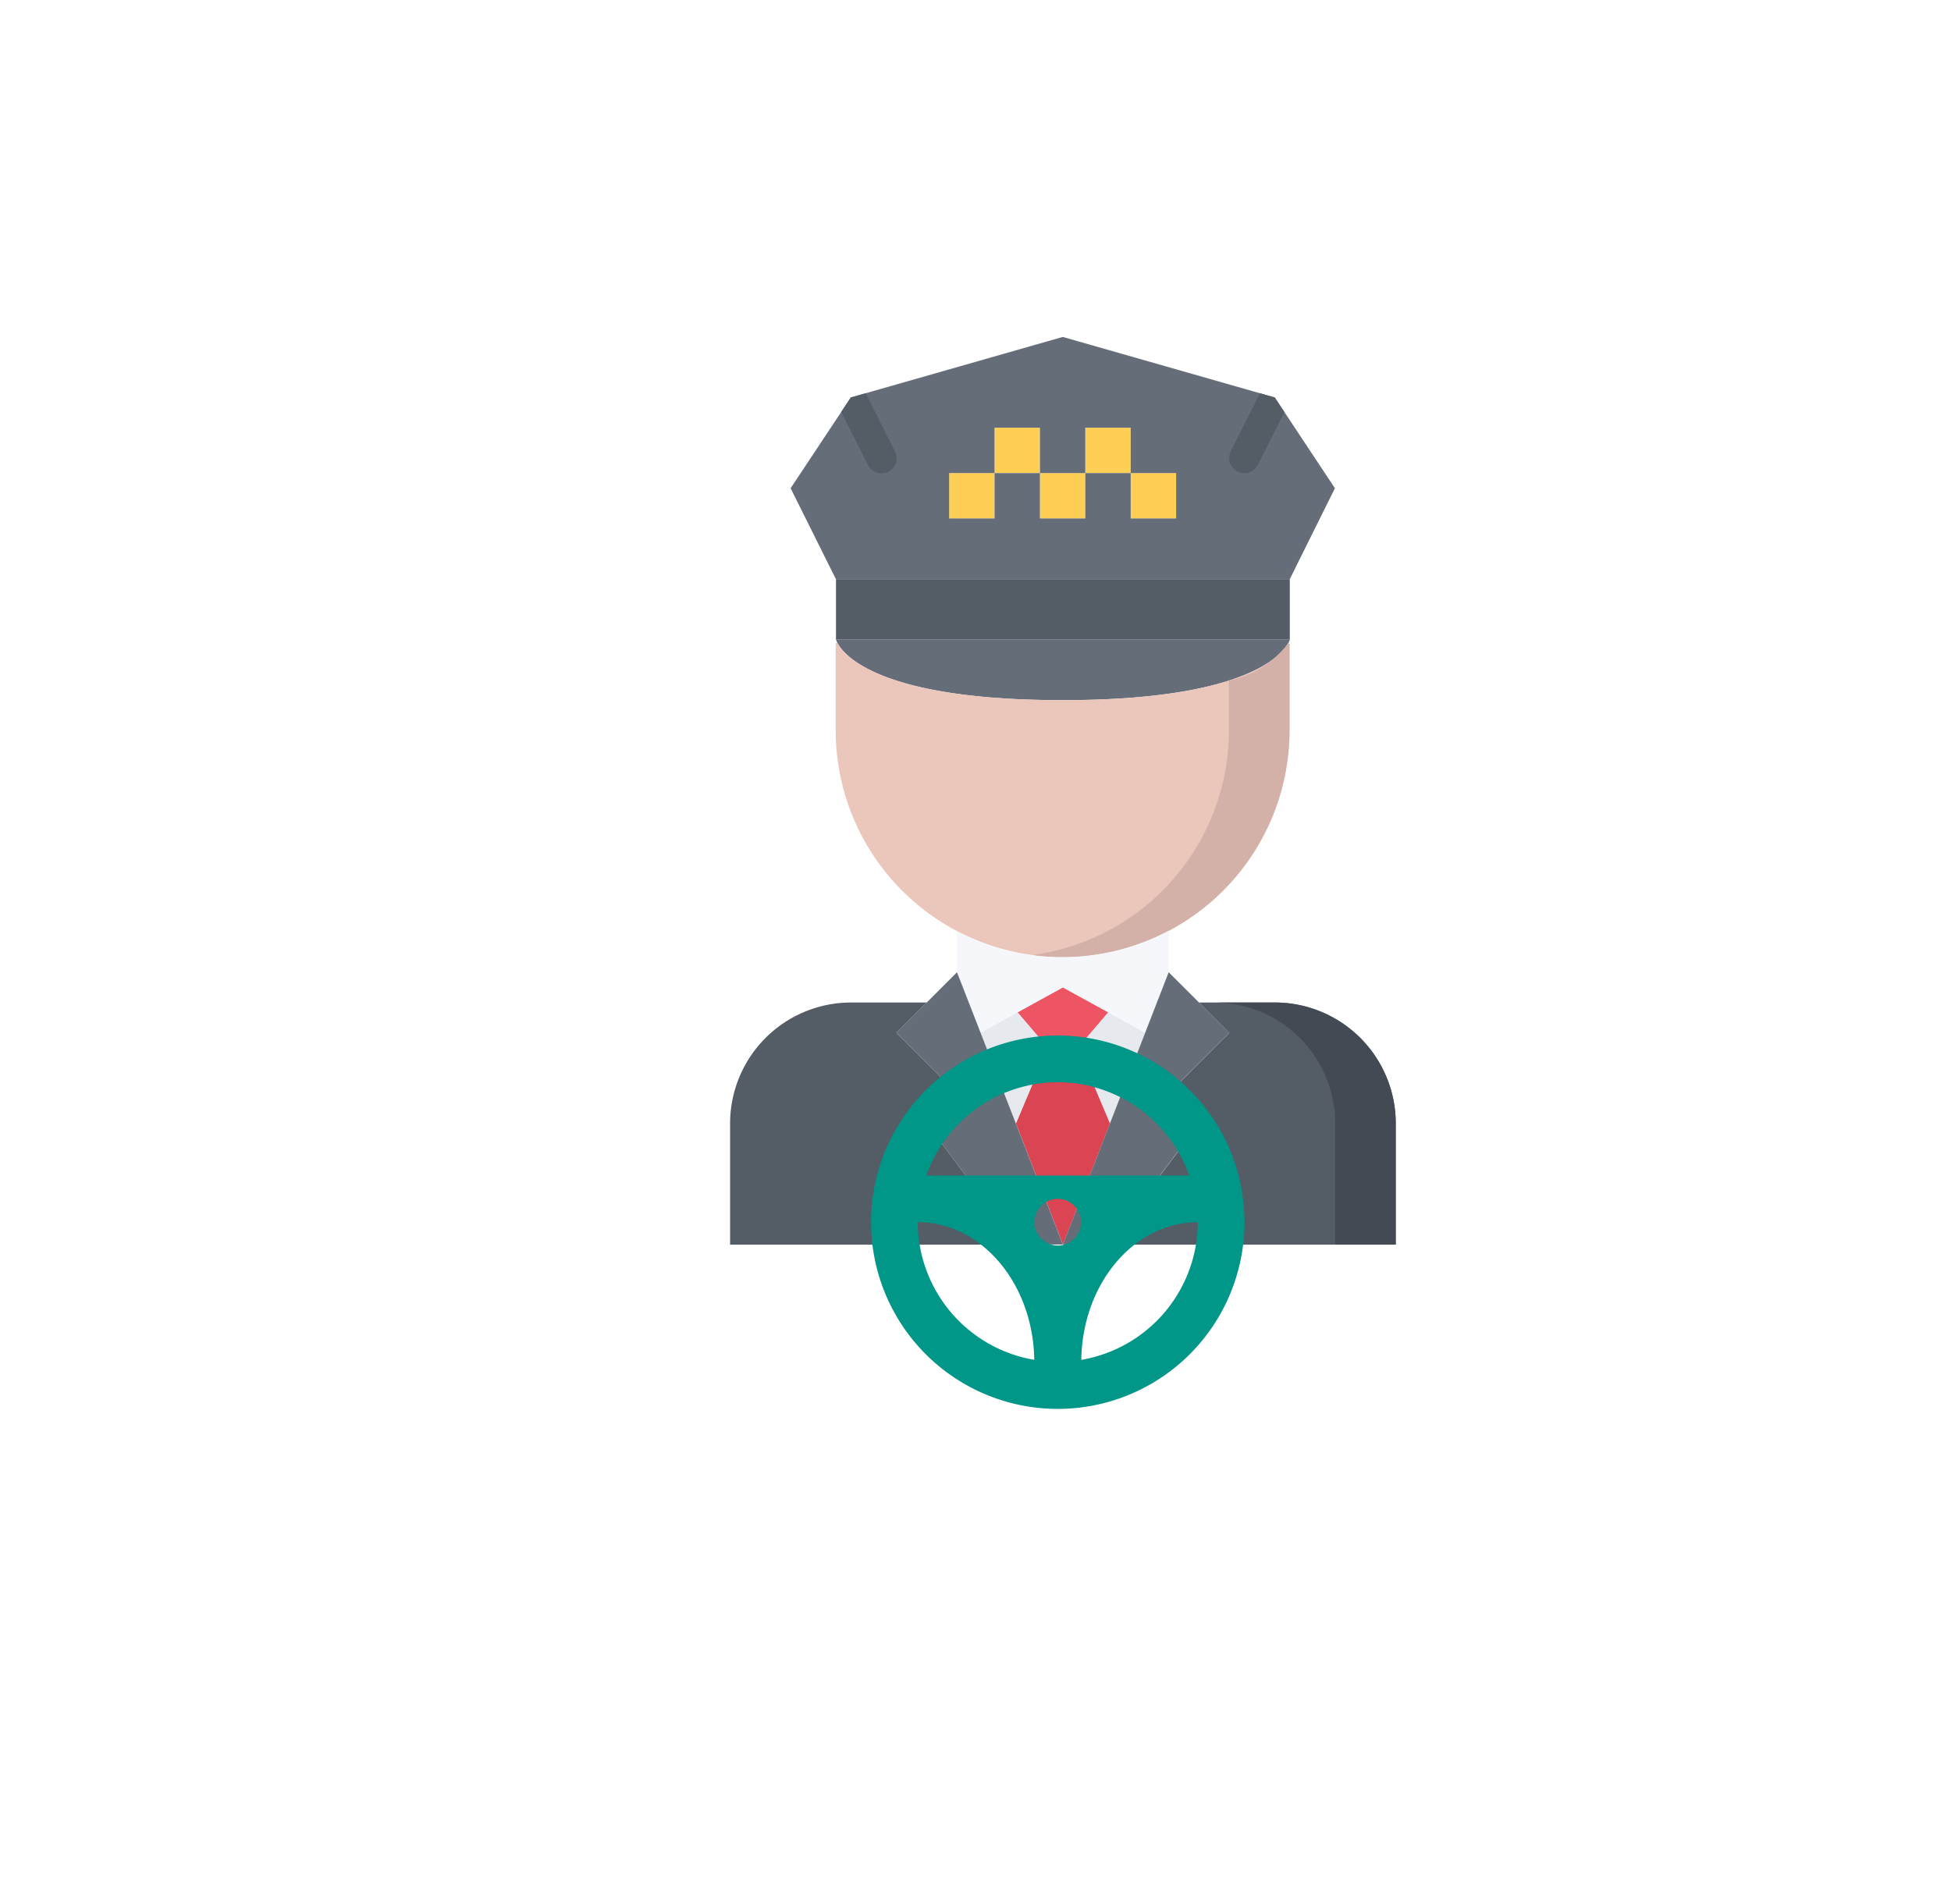 <svg xmlns="http://www.w3.org/2000/svg" xmlns:xlink="http://www.w3.org/1999/xlink" width="83" height="81" viewBox="0 0 83 81">
  <defs>
    <filter id="Rectangle_4611" x="0" y="17" width="64" height="64" filterUnits="userSpaceOnUse">
      <feOffset dy="3" input="SourceAlpha"/>
      <feGaussianBlur stdDeviation="3" result="blur"/>
      <feFlood flood-opacity="0.161"/>
      <feComposite operator="in" in2="blur"/>
      <feComposite in="SourceGraphic"/>
    </filter>
    <filter id="Rectangle_4612" x="7" y="0" width="76" height="76" filterUnits="userSpaceOnUse">
      <feOffset dy="3" input="SourceAlpha"/>
      <feGaussianBlur stdDeviation="3" result="blur-2"/>
      <feFlood flood-opacity="0.161"/>
      <feComposite operator="in" in2="blur-2"/>
      <feComposite in="SourceGraphic"/>
    </filter>
  </defs>
  <g id="Group_8179" data-name="Group 8179" transform="translate(-2 -148)">
    <g id="Group_7083" data-name="Group 7083" transform="translate(3 74)">
      <g id="Group_7070" data-name="Group 7070">
        <g transform="matrix(1, 0, 0, 1, -1, 74)" filter="url(#Rectangle_4611)">
          <rect id="Rectangle_4611-2" data-name="Rectangle 4611" width="46" height="46" transform="translate(9 23)" fill="#fff"/>
        </g>
        <g transform="matrix(1, 0, 0, 1, -1, 74)" filter="url(#Rectangle_4612)">
          <rect id="Rectangle_4612-2" data-name="Rectangle 4612" width="58" height="58" transform="translate(16 6)" fill="#fff"/>
        </g>
      </g>
    </g>
    <g id="Group_8151" data-name="Group 8151" transform="translate(0 -2)">
      <g id="taxi-driver" transform="translate(26.625 163.05)">
        <g id="Group_8124" data-name="Group 8124" transform="translate(10.94 11.59)">
          <path id="Path_15090" data-name="Path 15090" d="M17,18.01H36.306v2.574H17Z" transform="translate(-17 -18.01)" fill="#545c66"/>
        </g>
        <g id="Group_8130" data-name="Group 8130" transform="translate(15.754 5.148)">
          <g id="Group_8125" data-name="Group 8125" transform="translate(7.722 1.931)">
            <path id="Path_15091" data-name="Path 15091" d="M36.48,11h1.931v1.931H36.48Z" transform="translate(-36.48 -11)" fill="#ffce54"/>
          </g>
          <g id="Group_8126" data-name="Group 8126" transform="translate(1.931)">
            <path id="Path_15092" data-name="Path 15092" d="M27.48,8h1.931V9.931H27.48Z" transform="translate(-27.48 -8)" fill="#ffce54"/>
          </g>
          <g id="Group_8127" data-name="Group 8127" transform="translate(0 1.931)">
            <path id="Path_15093" data-name="Path 15093" d="M24.48,11h1.931v1.931H24.48Z" transform="translate(-24.48 -11)" fill="#ffce54"/>
          </g>
          <g id="Group_8128" data-name="Group 8128" transform="translate(3.861 1.931)">
            <path id="Path_15094" data-name="Path 15094" d="M30.48,11h1.931v1.931H30.48Z" transform="translate(-30.48 -11)" fill="#ffce54"/>
          </g>
          <g id="Group_8129" data-name="Group 8129" transform="translate(5.792)">
            <path id="Path_15095" data-name="Path 15095" d="M33.48,8h1.931V9.931H33.48Z" transform="translate(-33.48 -8)" fill="#ffce54"/>
          </g>
        </g>
        <g id="Group_8131" data-name="Group 8131" transform="translate(9.01 1.287)">
          <path id="Path_15096" data-name="Path 15096" d="M16.561,4.574,25.571,2h.013l9.01,2.574.006.006,2.555,3.855L35.237,12.3H15.924L14,8.435ZM30.4,9.722V7.792H28.467V5.861H26.536V7.792H24.606V5.861H22.675V7.792H20.744V9.722h1.931V7.792h1.931V9.722h1.931V7.792h1.931V9.722Z" transform="translate(-14 -2)" fill="#656d78"/>
        </g>
        <g id="Group_8132" data-name="Group 8132" transform="translate(10.94 14.164)">
          <path id="Path_15097" data-name="Path 15097" d="M17,22.01H36.306a.559.559,0,0,1-.077.167c-.328.573-1.976,2.407-9.588,2.407-7.825,0-9.331-1.937-9.589-2.452A.772.772,0,0,1,17,22.01Z" transform="translate(-17 -22.01)" fill="#656d78"/>
        </g>
        <g id="Group_8133" data-name="Group 8133" transform="translate(18.663 28.959)">
          <path id="Path_15098" data-name="Path 15098" d="M32.861,46.062l-1.287,1.512H30.287L29,46.062,30.931,45Z" transform="translate(-29 -45)" fill="#ed5565"/>
        </g>
        <g id="Group_8134" data-name="Group 8134" transform="translate(6.435 29.603)">
          <path id="Path_15099" data-name="Path 15099" d="M18.366,51.148,22.227,56.3H10V51.148A5.147,5.147,0,0,1,15.148,46h3.218l-1.287,1.287,2.574,2.574Z" transform="translate(-10 -46)" fill="#545c66"/>
        </g>
        <g id="Group_8135" data-name="Group 8135" transform="translate(21.237 30.021)">
          <path id="Path_15100" data-name="Path 15100" d="M35.857,47.519l-1.5,3.861L33,48.162l1.287-1.512Z" transform="translate(-33 -46.65)" fill="#e6e9ed"/>
        </g>
        <g id="Group_8136" data-name="Group 8136" transform="translate(18.592 31.533)">
          <path id="Path_15101" data-name="Path 15101" d="M30.248,49h1.287l1.358,3.218-2,5.148-2-5.148Z" transform="translate(-28.89 -49)" fill="#da4453"/>
        </g>
        <g id="Group_8137" data-name="Group 8137" transform="translate(10.927 14.287)">
          <path id="Path_15102" data-name="Path 15102" d="M17.044,22.2c.257.515,1.763,2.452,9.589,2.452,7.612,0,9.261-1.834,9.588-2.407h.065v3.687a9.653,9.653,0,1,1-19.306,0V22.239Z" transform="translate(-16.98 -22.2)" fill="#eac6bb"/>
        </g>
        <g id="Group_8139" data-name="Group 8139" transform="translate(19.291 14.332)">
          <g id="Group_8138" data-name="Group 8138">
            <path id="Path_15103" data-name="Path 15103" d="M40.854,22.27a4.225,4.225,0,0,1-2.512,1.572v2.116a9.651,9.651,0,0,1-8.367,9.566,9.805,9.805,0,0,0,1.29.088,9.655,9.655,0,0,0,9.653-9.653V22.27Z" transform="translate(-29.976 -22.27)" fill="#d3b1a9"/>
          </g>
        </g>
        <g id="Group_8140" data-name="Group 8140" transform="translate(16.088 26.552)">
          <path id="Path_15104" data-name="Path 15104" d="M29.492,42.38A9.6,9.6,0,0,0,34,41.26l.006.013v1.75l-1,2.574-1.57-.869L29.5,43.667l-1.931,1.062L26,45.6l-1-2.574v-1.75a9.587,9.587,0,0,0,4.492,1.107Z" transform="translate(-25 -41.26)" fill="#f5f7fa"/>
        </g>
        <g id="Group_8141" data-name="Group 8141" transform="translate(17.092 30.021)">
          <path id="Path_15105" data-name="Path 15105" d="M28.13,46.65l1.287,1.512L28.059,51.38l-1.5-3.861Z" transform="translate(-26.56 -46.65)" fill="#e6e9ed"/>
        </g>
        <g id="Group_8142" data-name="Group 8142" transform="translate(20.593 28.316)">
          <path id="Path_15106" data-name="Path 15106" d="M37.792,45.287l1.287,1.287L36.5,49.148l1.287,1.287-3.861,5.148H32l2-5.148,1.5-3.861L36.5,44Z" transform="translate(-32 -44)" fill="#656d78"/>
        </g>
        <g id="Group_8143" data-name="Group 8143" transform="translate(22.524 29.603)">
          <path id="Path_15107" data-name="Path 15107" d="M47.227,51.148V56.3H35l3.861-5.148-1.287-1.287,2.574-2.574L38.861,46h3.218A5.147,5.147,0,0,1,47.227,51.148Z" transform="translate(-35 -46)" fill="#545c66"/>
        </g>
        <g id="Group_8144" data-name="Group 8144" transform="translate(27.026 29.603)">
          <path id="Path_15108" data-name="Path 15108" d="M44.573,46H42a5.147,5.147,0,0,1,5.148,5.148V56.3h2.577V51.148A5.147,5.147,0,0,0,44.573,46Z" transform="translate(-41.996 -46)" fill="#434a54"/>
        </g>
        <g id="Group_8145" data-name="Group 8145" transform="translate(13.514 28.316)">
          <path id="Path_15109" data-name="Path 15109" d="M24.578,46.574l1.5,3.861,2,5.148H26.148l-3.861-5.148,1.287-1.287L21,46.574l1.287-1.287L23.574,44Z" transform="translate(-21 -44)" fill="#656d78"/>
        </g>
        <g id="Group_8146" data-name="Group 8146">
          <path id="Path_15110" data-name="Path 15110" fill="none" stroke="#000" stroke-linecap="round" stroke-linejoin="round" stroke-miterlimit="10" stroke-width="2"/>
        </g>
        <g id="Group_8147" data-name="Group 8147">
          <path id="Path_15111" data-name="Path 15111" fill="none" stroke="#000" stroke-linecap="round" stroke-linejoin="round" stroke-miterlimit="10" stroke-width="2"/>
        </g>
        <g id="Group_8148" data-name="Group 8148" transform="translate(11.163 3.681)">
          <path id="Path_15112" data-name="Path 15112" d="M17.346,6.516l1.133,2.248a.643.643,0,1,0,1.148-.579L18.385,5.72l-.631.18Z" transform="translate(-17.346 -5.72)" fill="#545c66"/>
          <path id="Path_15113" data-name="Path 15113" d="M44.934,5.908,44.928,5.9,44.3,5.723,43.062,8.186a.643.643,0,1,0,1.149.579l1.131-2.243Z" transform="translate(-26.488 -5.721)" fill="#545c66"/>
        </g>
      </g>
      <g id="car-steering-wheel" transform="translate(39.057 194.057)">
        <g id="steering_x5F_wheel">
          <path id="Path_15131" data-name="Path 15131" d="M7.943,0a7.943,7.943,0,1,0,7.943,7.943A7.943,7.943,0,0,0,7.943,0Zm0,1.986a5.952,5.952,0,0,1,5.593,3.971H2.35A5.952,5.952,0,0,1,7.943,1.986Zm0,6.95a.993.993,0,1,1,.993-.993A.993.993,0,0,1,7.943,8.936ZM1.986,7.943c2.713,0,4.91,2.614,4.956,5.856A5.956,5.956,0,0,1,1.986,7.943ZM8.944,13.8c.046-3.242,2.243-5.856,4.956-5.856A5.956,5.956,0,0,1,8.944,13.8Z" fill="#009688"/>
        </g>
      </g>
    </g>
  </g>
</svg>
